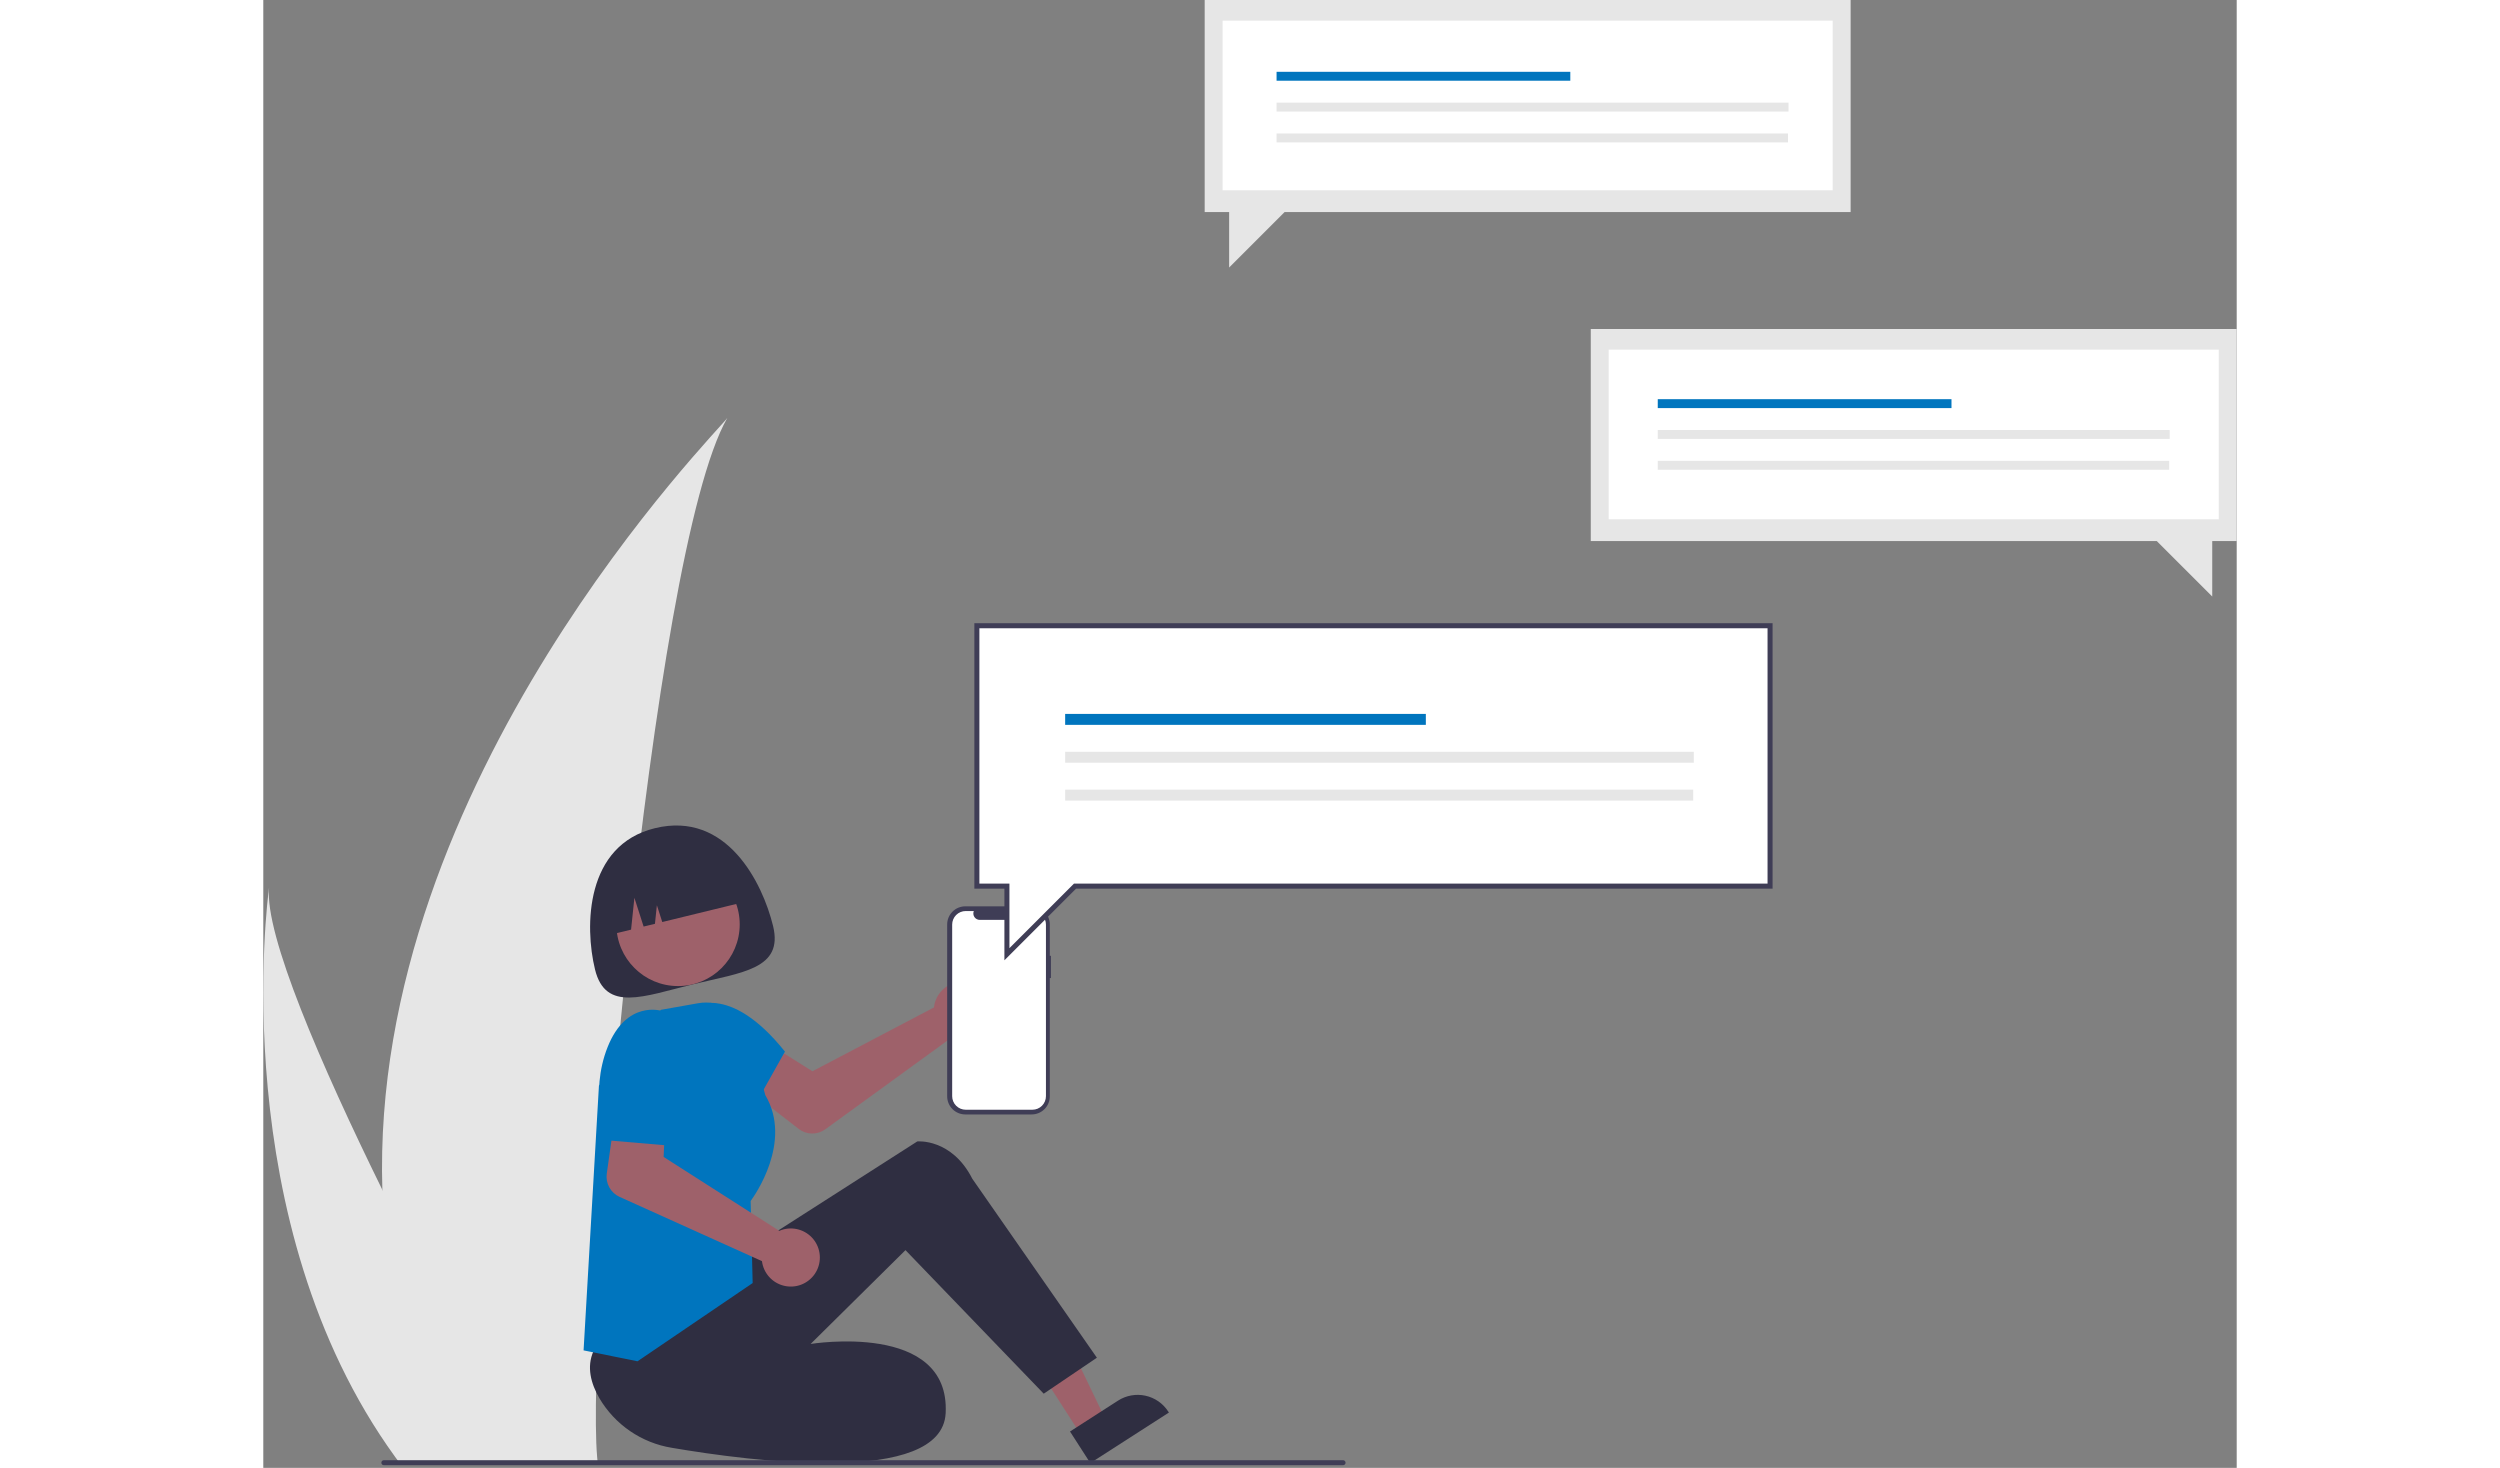 <svg width="327" height="192" viewBox="0 0 527 392" fill="none" xmlns="http://www.w3.org/2000/svg">
<rect x="0" y="0" width="527" height="392" fill="#808080" stroke="none"/>
<g clip-path="url(#clip0)">
<path d="M31.799 317.769C32.448 341.965 36.501 365.95 43.841 389.016C44.003 389.552 44.184 390.079 44.36 390.614H89.292C89.245 390.134 89.196 389.599 89.149 389.016C86.153 354.575 103.268 147.452 123.921 111.604C122.111 114.512 28.315 208.332 31.799 317.769Z" fill="#E6E6E6"/>
<path d="M35.171 389.016C35.547 389.552 35.937 390.087 36.338 390.614H70.047C69.791 390.158 69.495 389.623 69.152 389.016C63.584 378.967 47.102 348.918 31.803 317.769C15.368 284.294 0.277 249.549 1.548 236.974C1.154 239.809 -10.223 326.269 35.171 389.016Z" fill="#E6E6E6"/>
<path d="M179.326 267.834C179.22 268.229 179.144 268.631 179.101 269.038L146.642 286.085L139.105 281.339L130.456 291.777L142.981 301.476C143.993 302.259 145.232 302.694 146.512 302.713C147.791 302.733 149.043 302.337 150.078 301.584L183.825 277.069C185.28 277.674 186.884 277.822 188.426 277.493C189.967 277.164 191.371 276.374 192.452 275.227C193.533 274.08 194.239 272.631 194.477 271.074C194.714 269.516 194.472 267.922 193.782 266.506C193.092 265.089 191.987 263.916 190.613 263.142C189.24 262.369 187.664 262.032 186.095 262.176C184.526 262.32 183.038 262.939 181.829 263.949C180.619 264.96 179.747 266.315 179.326 267.834Z" fill="#9E616A"/>
<path d="M218.46 383.342L224.969 379.156L211.922 352.062L202.317 358.239L218.46 383.342Z" fill="#9E616A"/>
<path d="M215.434 382.284L228.251 374.042L228.251 374.041C230.418 372.648 233.049 372.173 235.565 372.72C238.082 373.266 240.279 374.79 241.672 376.957L241.843 377.222L220.858 390.718L215.434 382.284Z" fill="#2F2E41"/>
<path d="M124.694 336.802L174.652 304.816C174.652 304.816 183.831 303.93 189.34 314.787L222.612 362.58L208.417 372.186L171.496 333.849L146.161 358.905C146.161 358.905 183.488 352.784 182.226 377.399C181.224 396.933 130.137 390.232 109.091 386.634C105.094 385.982 101.289 384.457 97.947 382.17C94.605 379.882 91.807 376.886 89.752 373.396C87.495 369.481 86.282 365.036 88.178 360.834C93.233 349.628 124.694 336.802 124.694 336.802Z" fill="#2F2E41"/>
<path d="M99.928 363.533L85.531 360.62L89.633 289.958L106.199 269.668L116.069 267.921C119.011 267.387 122.046 267.978 124.573 269.577C127.1 271.176 128.933 273.666 129.711 276.553L134.061 292.446C141.442 304.943 131.102 319.434 130.148 320.722L130.686 342.638L99.928 363.533Z" fill="#0075BE"/>
<path d="M113.333 272.436L114.247 269.204C114.247 269.204 124.16 261.898 139.307 280.832L132.049 293.771L116.27 293.14L113.333 272.436Z" fill="#0075BE"/>
<path d="M136.137 247.289C138.945 258.802 127.876 259.657 114.744 262.86C101.613 266.063 91.393 270.401 88.584 258.889C85.776 247.377 85.998 225.702 104.575 221.17C123.791 216.482 133.329 235.777 136.137 247.289Z" fill="#2F2E41"/>
<path d="M110.757 263.329C119.852 263.329 127.226 255.956 127.226 246.861C127.226 237.766 119.852 230.393 110.757 230.393C101.662 230.393 94.289 237.766 94.289 246.861C94.289 255.956 101.662 263.329 110.757 263.329Z" fill="#9E616A"/>
<path d="M91.889 249.801L98.217 248.257L99.102 239.759L101.567 247.44L104.591 246.702L105.107 241.745L106.545 246.226L129.019 240.743C127.923 236.252 125.088 232.379 121.137 229.978C117.186 227.576 112.443 226.843 107.951 227.938L104.694 228.733C102.47 229.275 100.374 230.251 98.527 231.603C96.68 232.955 95.117 234.658 93.928 236.615C92.739 238.571 91.947 240.743 91.597 243.005C91.247 245.267 91.346 247.577 91.889 249.801Z" fill="#2F2E41"/>
<path d="M138.961 328.298C138.565 328.401 138.178 328.536 137.803 328.7L106.907 308.961L107.293 300.063L93.94 297.725L91.726 313.412C91.547 314.679 91.784 315.97 92.402 317.091C93.019 318.212 93.983 319.103 95.15 319.629L133.17 336.783C133.366 338.347 134.033 339.814 135.083 340.989C136.133 342.164 137.516 342.992 139.047 343.362C140.579 343.733 142.187 343.628 143.658 343.062C145.129 342.496 146.392 341.495 147.281 340.194C148.169 338.892 148.64 337.351 148.631 335.775C148.622 334.199 148.133 332.663 147.23 331.372C146.327 330.081 145.052 329.095 143.575 328.546C142.098 327.996 140.488 327.91 138.961 328.298Z" fill="#9E616A"/>
<path d="M108.698 272.894L106.37 269.958C106.37 269.958 97.02 266.947 91.971 279.57C86.922 292.193 91.655 304.501 91.655 304.501L113.746 306.394L115.324 285.882L108.698 272.894Z" fill="#0075BE"/>
<path d="M354.5 87.861H527V144.49H520.466V159.3L505.655 144.49H354.5V87.861Z" fill="#E6E6E6"/>
<path d="M522.208 93.375H359.291V138.678H522.208V93.375Z" fill="white"/>
<path d="M450.832 106.601H372.392V108.982H450.832V106.601Z" fill="#0075BE"/>
<path d="M509.107 114.836H372.392V117.217H509.107V114.836Z" fill="#E6E6E6"/>
<path d="M508.973 123.071H372.392V125.452H508.973V123.071Z" fill="#E6E6E6"/>
<path d="M423.898 0H251.397V56.629H257.931V71.44L272.741 56.629H423.898V0Z" fill="#E6E6E6"/>
<path d="M419.106 5.515H256.188V50.818H419.106V5.515Z" fill="white"/>
<path d="M349.037 19.177H270.596V21.557H349.037V19.177Z" fill="#0075BE"/>
<path d="M407.312 27.412H270.596V29.792H407.312V27.412Z" fill="#E6E6E6"/>
<path d="M407.178 35.646H270.596V38.027H407.178V35.646Z" fill="#E6E6E6"/>
<path d="M210.343 255.24H210.038V246.875C210.038 246.239 209.913 245.609 209.669 245.022C209.426 244.434 209.069 243.901 208.62 243.451C208.17 243.001 207.636 242.645 207.049 242.401C206.461 242.158 205.832 242.033 205.196 242.033H187.472C186.836 242.033 186.207 242.158 185.619 242.401C185.032 242.645 184.498 243.001 184.048 243.451C183.599 243.901 183.242 244.434 182.999 245.022C182.755 245.609 182.63 246.239 182.63 246.875V292.77C182.63 293.406 182.755 294.035 182.999 294.623C183.242 295.21 183.599 295.744 184.048 296.193C184.498 296.643 185.032 297 185.619 297.243C186.207 297.486 186.836 297.612 187.472 297.612H205.196C205.832 297.612 206.461 297.486 207.049 297.243C207.636 297 208.17 296.643 208.62 296.193C209.069 295.744 209.426 295.21 209.669 294.623C209.913 294.035 210.038 293.406 210.038 292.77V261.195H210.343V255.24Z" fill="#3F3D56"/>
<path d="M205.391 243.293H203.078C203.184 243.553 203.225 243.836 203.196 244.117C203.167 244.397 203.07 244.666 202.913 244.9C202.756 245.133 202.543 245.325 202.295 245.457C202.046 245.59 201.769 245.659 201.487 245.659H191.333C191.052 245.659 190.774 245.59 190.526 245.457C190.277 245.325 190.065 245.133 189.908 244.9C189.75 244.666 189.653 244.397 189.625 244.117C189.596 243.836 189.636 243.553 189.743 243.293H187.582C186.623 243.293 185.703 243.674 185.025 244.352C184.347 245.03 183.966 245.949 183.966 246.908V292.736C183.966 293.211 184.06 293.681 184.241 294.12C184.423 294.559 184.689 294.957 185.025 295.293C185.361 295.629 185.759 295.895 186.198 296.077C186.637 296.258 187.107 296.352 187.582 296.352H205.391C205.866 296.352 206.336 296.258 206.775 296.077C207.214 295.895 207.612 295.629 207.948 295.293C208.284 294.957 208.55 294.559 208.732 294.12C208.914 293.681 209.007 293.211 209.007 292.736V246.908C209.007 246.434 208.914 245.963 208.732 245.525C208.55 245.086 208.284 244.687 207.948 244.352C207.612 244.016 207.214 243.749 206.775 243.568C206.336 243.386 205.866 243.293 205.391 243.293Z" fill="white"/>
<path d="M402.384 167.103H190.561V236.641H198.585V254.827L216.771 236.641H402.384V167.103Z" fill="white"/>
<path d="M197.913 256.45V237.313H189.889V166.43H403.056V237.313H217.05L197.913 256.45ZM191.234 235.968H199.257V253.204L216.493 235.968H401.711V167.775H191.234L191.234 235.968Z" fill="#3F3D56"/>
<path d="M310.458 190.651H214.137V193.574H310.458V190.651Z" fill="#0075BE"/>
<path d="M382.017 200.763H214.137V203.686H382.017V200.763Z" fill="#E6E6E6"/>
<path d="M381.852 210.875H214.137V213.798H381.852V210.875Z" fill="#E6E6E6"/>
<path d="M288.35 391.286H32.198C32.02 391.286 31.849 391.216 31.723 391.09C31.597 390.963 31.526 390.792 31.526 390.614C31.526 390.436 31.597 390.265 31.723 390.139C31.849 390.013 32.02 389.942 32.198 389.942H288.35C288.528 389.942 288.699 390.013 288.825 390.139C288.951 390.265 289.022 390.436 289.022 390.614C289.022 390.792 288.951 390.963 288.825 391.09C288.699 391.216 288.528 391.286 288.35 391.286Z" fill="#3F3D56"/>
</g>
<defs>
<clipPath id="clip0">
<rect width="527" height="391.286" fill="white"/>
</clipPath>
</defs>
</svg>
